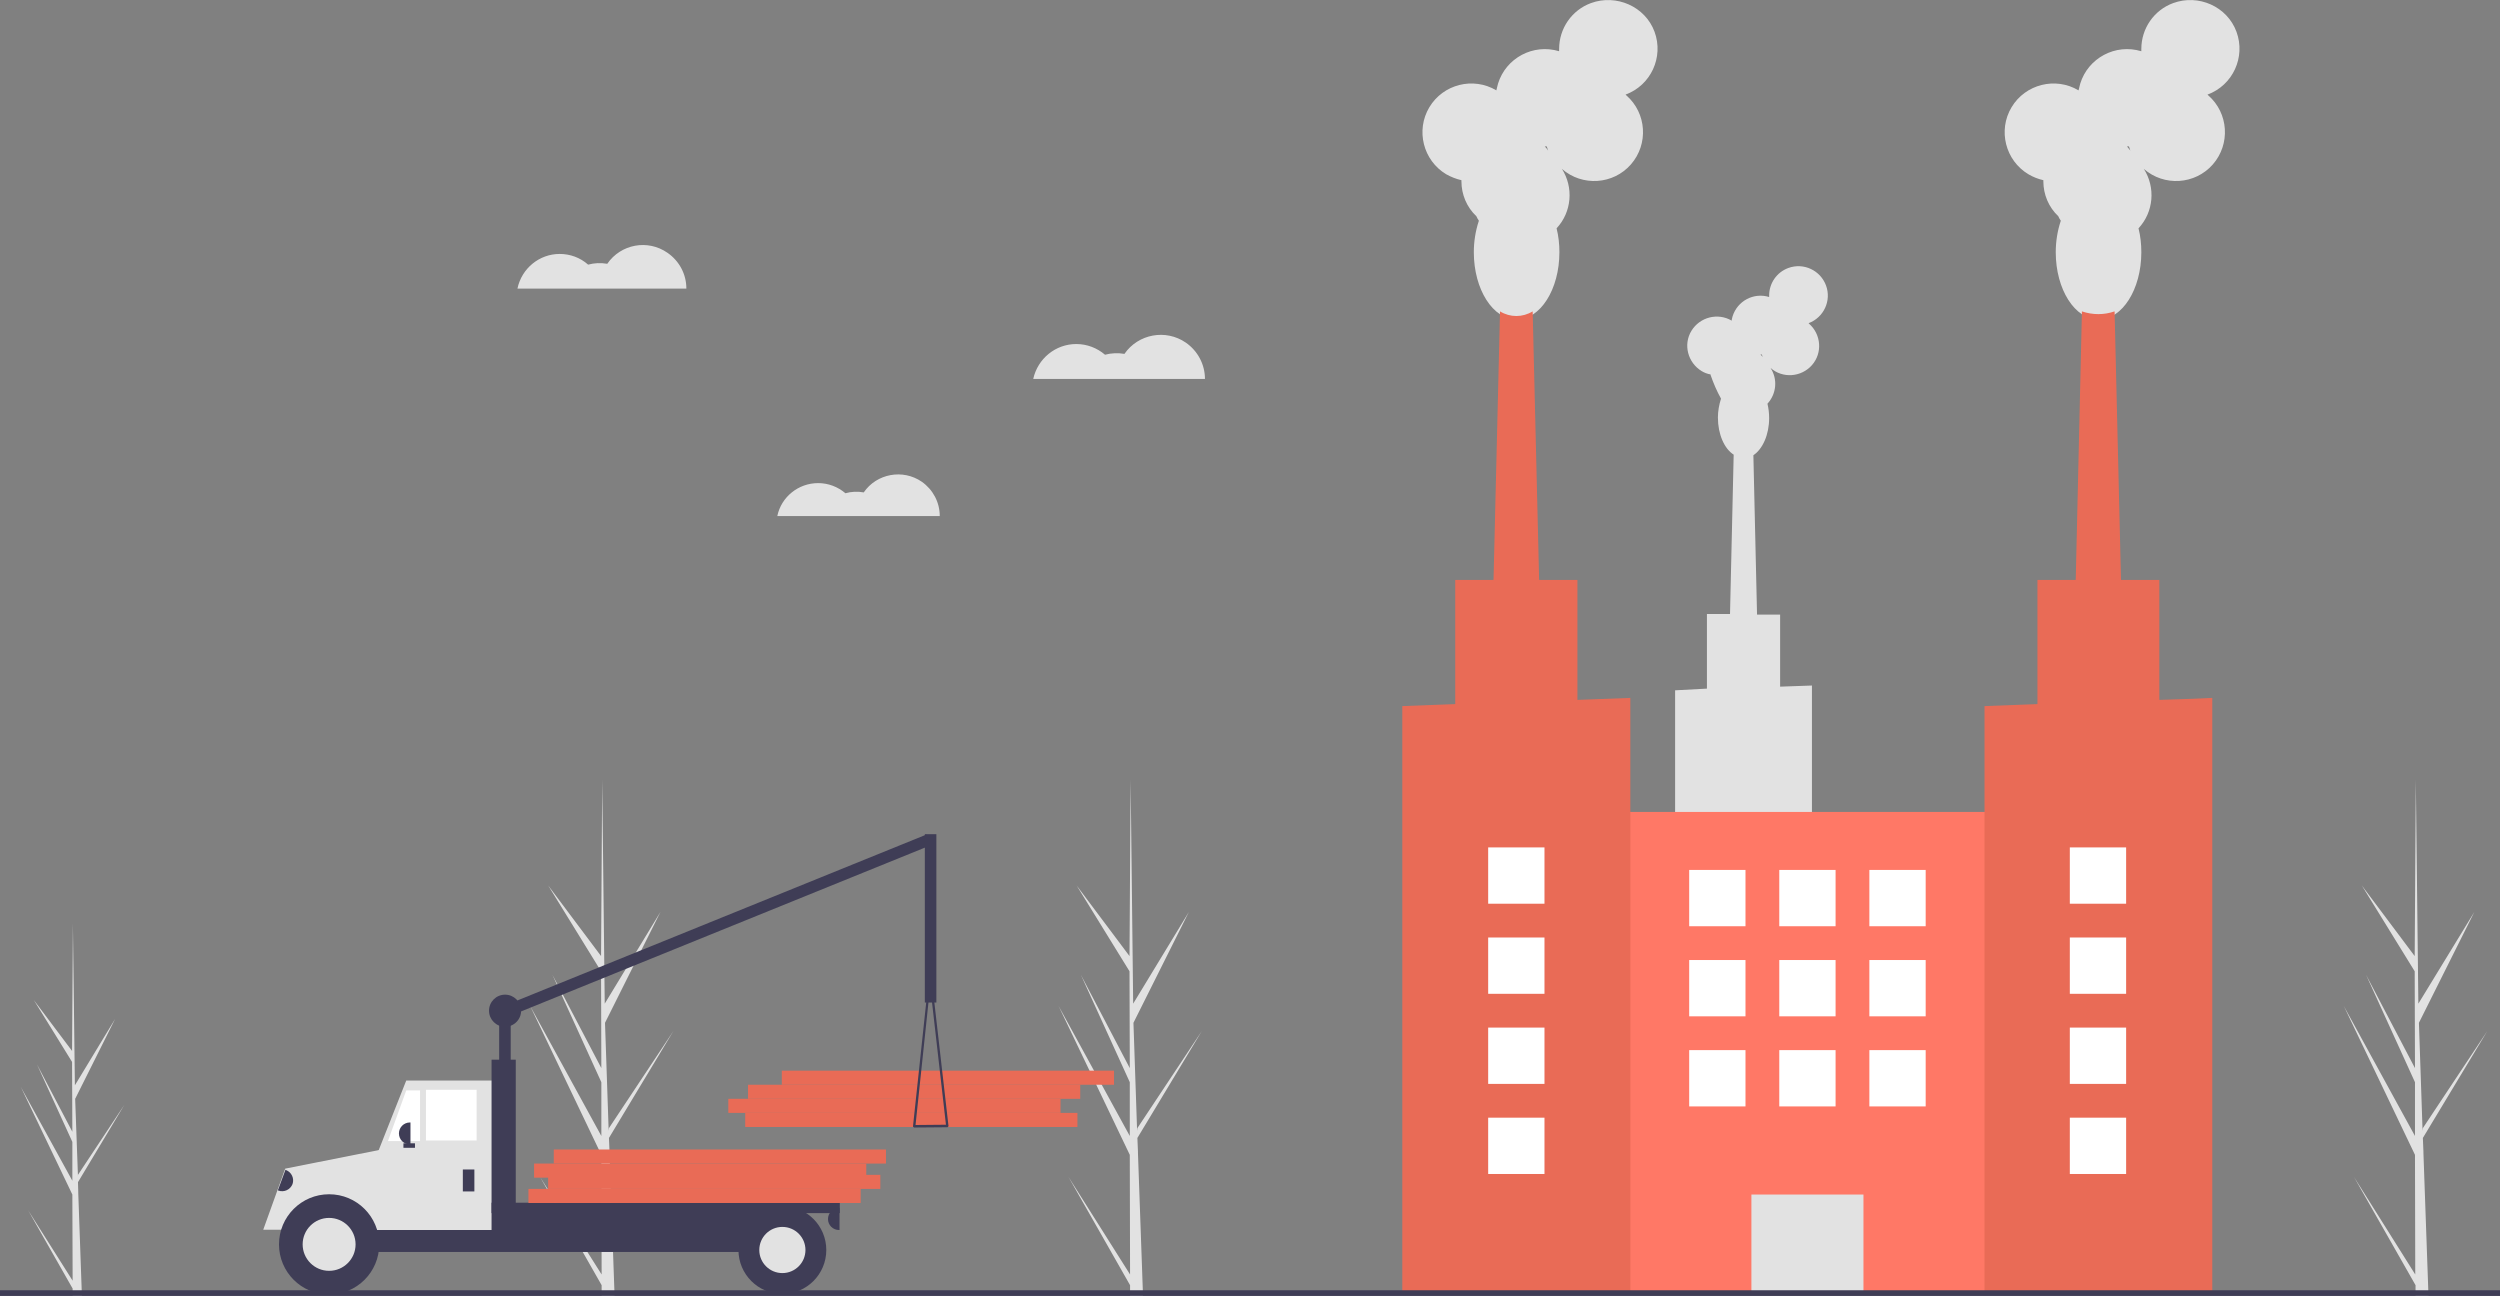 <?xml version="1.0" encoding="utf-8"?>
<!-- Generator: Adobe Illustrator 23.0.6, SVG Export Plug-In . SVG Version: 6.00 Build 0)  -->
<svg version="1.1" id="b6c881ec-80a2-4aeb-a87c-bea63cd39014"
	 xmlns="http://www.w3.org/2000/svg" xmlns:xlink="http://www.w3.org/1999/xlink" x="0px" y="0px" viewBox="0 0 888 460.5"
	 style="enable-background:new 0 0 888 460.5;" xml:space="preserve">
<rect x="0" y="0" width="888" height="460.5" fill="#808080" stroke="none"/>
<style type="text/css">
	.st0{fill:#E2E2E2;}
	.st1{fill:#E96B56;}
	.st2{fill:#3F3D56;}
	.st3{fill:#FFFFFF;}
	.st4{fill:#FF7866;}
</style>
<title>factory</title>
<path class="st0" d="M213.7,452.7L191.8,418l21.9,38.5l0,4c1.6,0,3.1-0.1,4.6-0.2l-1.8-50.8l0-0.4l0-0.1l-0.2-4.8l22.9-38
	l-22.9,34.5l-0.1,1l-1.3-38.4l19.7-39.4l-19.8,32.6l-0.9-79.6l0-0.3l0,0.3l-0.4,62.7l-18.8-25.1l18.8,30.5l0.1,34.4l-17.4-33.2
	l17.4,38.2l0,19.1l-25.3-46.2l25.3,52.9L213.7,452.7z"/>
<path class="st0" d="M401.4,452.7L379.5,418l21.9,38.5l0,4c1.6,0,3.1-0.1,4.6-0.2l-1.8-50.8l0-0.4l0-0.1l-0.2-4.8l22.9-38
	l-22.9,34.5l-0.1,1l-1.3-38.4l19.7-39.4l-19.8,32.6l-0.9-79.6l0-0.3l0,0.3l-0.4,62.7l-18.8-25.1l18.8,30.5l0.1,34.4l-17.4-33.2
	l17.4,38.2l0,19.1L376,357.3l25.3,52.9L401.4,452.7z"/>
<path class="st0" d="M25.8,454.9L10,429.9l15.8,27.8l0,2.9c1.1,0,2.2-0.1,3.3-0.1l-1.3-36.7l0-0.3l0-0.1l-0.1-3.5l16.5-27.5
	l-16.5,24.9l0,0.7l-1-27.7l14.2-28.4l-14.3,23.6L25.9,328l0-0.2l0,0.2l-0.3,45.3L12,355.2l13.6,22l0.1,24.8l-12.6-24l12.6,27.6
	l0,13.8L7.4,386.1l18.3,38.2L25.8,454.9z"/>
<path class="st0" d="M857.9,452.7L836.1,418l21.9,38.5l0,4c1.6,0,3.1-0.1,4.6-0.2l-1.8-50.8l0-0.4l0-0.1l-0.2-4.8l22.9-38
	l-22.9,34.5l-0.1,1l-1.3-38.4l19.7-39.4L859,356.5l-0.9-79.6l0-0.3l0,0.3l-0.4,62.7l-18.8-25.1l18.8,30.5l0.1,34.4l-17.4-33.2
	l17.4,38.2l0,19.1l-25.3-46.2l25.3,52.9L857.9,452.7z"/>
<rect x="264.7" y="395.3" class="st1" width="118" height="5"/>
<rect x="258.7" y="390.3" class="st1" width="118" height="5"/>
<rect x="265.7" y="385.3" class="st1" width="118" height="5"/>
<rect x="277.7" y="380.3" class="st1" width="118" height="5"/>
<rect x="177.3" y="358.2" class="st2" width="4.1" height="29.1"/>
<rect x="172.1" y="326.9" transform="matrix(0.927 -0.376 0.376 0.927 -105.079 119.632)" class="st2" width="163.6" height="4.1"/>
<rect x="101.5" y="416.8" class="st2" width="35.6" height="13.9"/>
<rect x="104.8" y="429.1" class="st2" width="175.8" height="15.6"/>
<polygon class="st0" points="133.7,436.9 175.9,436.9 175.9,383.8 144.3,383.8 133.7,410.6 "/>
<rect x="151.3" y="387.1" class="st3" width="18" height="18"/>
<polygon class="st3" points="137.8,405.3 149.2,405.3 149.2,387.3 144.3,387.3 "/>
<rect x="164.4" y="415.4" class="st2" width="4.1" height="7.8"/>
<path class="st2" d="M145.8,406.5h-0.2c-2.1,0-3.9-1.7-3.9-3.9l0,0c0-2.1,1.7-3.9,3.9-3.9h0.2l0,0V406.5L145.8,406.5z"/>
<path class="st2" d="M298.2,436.9H298c-2.1,0-3.9-1.7-3.9-3.9l0,0c0-2.1,1.7-3.9,3.9-3.9h0.2l0,0V436.9L298.2,436.9z"/>
<path class="st0" d="M117.3,429c-6.2,0.1-12,3-15.8,7.8h-8l7.8-21.7l36.3-7.2l-1,28.8H133C129.3,432,123.5,429.1,117.3,429z"/>
<circle class="st2" cx="116.9" cy="442" r="17.8"/>
<circle class="st0" cx="116.9" cy="442" r="9.4"/>
<circle class="st2" cx="277.9" cy="444" r="15.6"/>
<circle class="st0" cx="277.9" cy="444" r="8.2"/>
<rect x="174.6" y="376.4" class="st2" width="8.6" height="62.1"/>
<rect x="174.6" y="427.2" class="st2" width="123.7" height="3.7"/>
<rect x="143.3" y="406.1" class="st2" width="4.1" height="1.6"/>
<path class="st2" d="M324.4,400.3c-0.1-0.1-0.1-0.2-0.1-0.3l5.7-53.4c0-0.2,0.2-0.4,0.4-0.4h0c0.2,0,0.4,0.2,0.4,0.4l6.1,53.3
	c0,0.2-0.1,0.4-0.4,0.5c0,0,0,0,0,0l-11.8,0.1h0C324.6,400.4,324.5,400.4,324.4,400.3z M330.4,350.3l-5.2,49.3l10.8-0.1L330.4,350.3
	z"/>
<path class="st2" d="M101.4,415.5l0.2,0.1c2,0.8,3,3,2.3,5l0,0c-0.8,2-3,3-5,2.3l-0.2-0.1l0,0L101.4,415.5L101.4,415.5z"/>
<rect x="328.5" y="296.3" class="st2" width="4.1" height="59.8"/>
<circle class="st2" cx="179.4" cy="359" r="5.7"/>
<rect x="187.7" y="422.3" class="st1" width="118" height="5"/>
<rect x="194.7" y="417.3" class="st1" width="118" height="5"/>
<rect x="189.7" y="413.3" class="st1" width="118" height="5"/>
<rect x="196.7" y="408.3" class="st1" width="118" height="5"/>
<path class="st0" d="M382.3,122.2c3.8,0,7.4,1.4,10.2,3.8c2.2-0.6,4.6-0.7,6.9-0.3c4.9-7.1,14.7-8.9,21.8-4
	c4.2,2.9,6.8,7.7,6.8,12.9h-61C368.6,127.4,374.9,122.2,382.3,122.2z"/>
<path class="st0" d="M290.6,171.6c3.6,0,7,1.3,9.7,3.6c2.1-0.6,4.3-0.7,6.5-0.3c4.6-6.7,13.9-8.4,20.6-3.8c4,2.8,6.4,7.3,6.4,12.2
	h-57.7C277.5,176.5,283.6,171.6,290.6,171.6z"/>
<path class="st0" d="M198.8,90.2c3.7,0,7.3,1.3,10.1,3.8c2.2-0.6,4.5-0.7,6.8-0.3c4.8-7,14.4-8.8,21.4-3.9c4.2,2.9,6.7,7.6,6.7,12.7
	h-60C185.3,95.3,191.6,90.2,198.8,90.2z"/>
<path class="st0" d="M595,245.2v124.9h48.6V243.5l-11.3,0.4v-25.6h-8.2l-1.3-56.6c3.3-2.2,5.6-7.3,5.6-13.2c0-1.7-0.2-3.4-0.6-5.1
	c3.2-3.5,3.7-8.7,1.1-12.7c4.3,3.8,10.9,3.3,14.7-1c3.8-4.3,3.3-10.9-1-14.7c-0.1-0.1-0.1-0.1-0.2-0.2c5.4-2,8.2-8,6.2-13.4
	s-8-8.2-13.4-6.2c-4.1,1.5-6.8,5.4-6.8,9.8c0,0.2,0,0.3,0,0.5c-5.5-1.7-11.3,1.4-13,6.9c-0.1,0.5-0.3,1-0.3,1.5
	c-4.9-2.9-11.3-1.3-14.3,3.6s-1.3,11.3,3.6,14.3c1,0.6,2,1,3.2,1.2c0,0.1,0,0.2,0,0.2c1,2.9,2.2,5.7,3.7,8.4
	c-0.7,2.2-1.1,4.5-1.1,6.7c0,6,2.3,11.1,5.6,13.2l-1.3,56.6h-8.2v26.5L595,245.2z M625.3,125.9L625.3,125.9c0.2,0,0.3,0,0.5,0
	c0.1,0.3,0.2,0.6,0.3,0.9C625.9,126.5,625.6,126.2,625.3,125.9L625.3,125.9z"/>
<rect x="568.3" y="288.4" class="st4" width="147.5" height="170.6"/>
<rect x="622.1" y="424.3" class="st0" width="39.8" height="34.7"/>
<path class="st0" d="M519.1,64c0,0.1,0,0.3,0,0.4c0,4.7,1.9,9.2,5.3,12.4c0.3,0.6,0.5,1.1,0.9,1.6c-1.2,3.6-1.8,7.4-1.8,11.2
	c0,13.2,6.8,23.9,15.2,23.9s15.2-10.7,15.2-23.9c0-2.9-0.3-5.7-1-8.5c5.4-5.8,6.1-14.5,1.9-21.1c7.2,6.3,18.2,5.6,24.5-1.6
	c6.3-7.2,5.6-18.2-1.6-24.5c-0.1-0.1-0.2-0.2-0.3-0.3c9-3.3,13.6-13.3,10.3-22.3S574.1-2.2,565.1,1.1c-6.8,2.5-11.3,9-11.3,16.3
	c0,0.3,0,0.5,0,0.8c-9.2-2.8-18.9,2.4-21.7,11.5c-0.2,0.8-0.4,1.6-0.6,2.4c-8.2-4.9-18.9-2.2-23.8,6c-4.9,8.2-2.2,18.9,6,23.8
	C515.5,62.9,517.3,63.6,519.1,64z M548.7,52c0.3,0,0.5,0,0.7,0c0.2,0.5,0.3,1,0.5,1.5C549.6,53,549.2,52.5,548.7,52L548.7,52z"/>
<path class="st1" d="M529.9,232h17.4l-0.6-26v0l-2.3-95.4c-3.6,2.2-8,2.2-11.6,0l-2.3,95.4v0L529.9,232z"/>
<polygon class="st1" points="498.1,250.8 498.1,459 579.1,459 579.1,247.9 560.3,248.6 560.3,206 516.9,206 516.9,250.1 "/>
<path class="st0" d="M725.8,64c0,0.1,0,0.3,0,0.4c0,4.7,1.9,9.2,5.3,12.4c0.3,0.6,0.5,1.1,0.9,1.6c-1.2,3.6-1.8,7.4-1.8,11.2
	c0,13.2,6.8,23.9,15.2,23.9s15.2-10.7,15.2-23.9c0-2.9-0.3-5.7-1-8.5c5.4-5.8,6.1-14.5,1.9-21.1c7.2,6.3,18.2,5.6,24.5-1.6
	c6.3-7.2,5.6-18.2-1.6-24.5c-0.1-0.1-0.2-0.2-0.3-0.3c9-3.3,13.6-13.3,10.3-22.3S780.9-2.2,771.9,1.1c-6.8,2.5-11.3,9-11.3,16.3
	c0,0.3,0,0.5,0,0.8c-9.2-2.8-18.9,2.4-21.7,11.5c-0.2,0.8-0.4,1.6-0.6,2.4c-8.2-4.9-18.9-2.2-23.8,6c-4.9,8.2-2.2,18.9,6,23.8
	C722.2,62.9,724,63.6,725.8,64z M755.5,52c0.3,0,0.5,0,0.7,0c0.2,0.5,0.3,1,0.5,1.5C756.3,53,755.9,52.5,755.5,52L755.5,52z"/>
<path class="st1" d="M736.7,232H754l-2.9-121.4c-3.7,1.3-7.8,1.3-11.6,0L736.7,232z"/>
<polygon class="st1" points="704.9,250.8 704.9,459 785.8,459 785.8,247.9 779.2,248.2 767,248.6 767,206 723.7,206 723.7,250.1 "/>
<rect x="664" y="309" class="st3" width="20" height="20"/>
<rect x="632" y="309" class="st3" width="20" height="20"/>
<rect x="600" y="309" class="st3" width="20" height="20"/>
<rect x="664" y="341" class="st3" width="20" height="20"/>
<rect x="632" y="341" class="st3" width="20" height="20"/>
<rect x="600" y="341" class="st3" width="20" height="20"/>
<rect x="664" y="373" class="st3" width="20" height="20"/>
<rect x="632" y="373" class="st3" width="20" height="20"/>
<rect x="600" y="373" class="st3" width="20" height="20"/>
<rect x="528.6" y="301" class="st3" width="20" height="20"/>
<rect x="528.6" y="333" class="st3" width="20" height="20"/>
<rect x="528.6" y="365" class="st3" width="20" height="20"/>
<rect x="528.6" y="397" class="st3" width="20" height="20"/>
<rect x="735.2" y="301" class="st3" width="20" height="20"/>
<rect x="735.2" y="333" class="st3" width="20" height="20"/>
<rect x="735.2" y="365" class="st3" width="20" height="20"/>
<rect x="735.2" y="397" class="st3" width="20" height="20"/>
<rect y="458.3" class="st2" width="888" height="2"/>
</svg>
